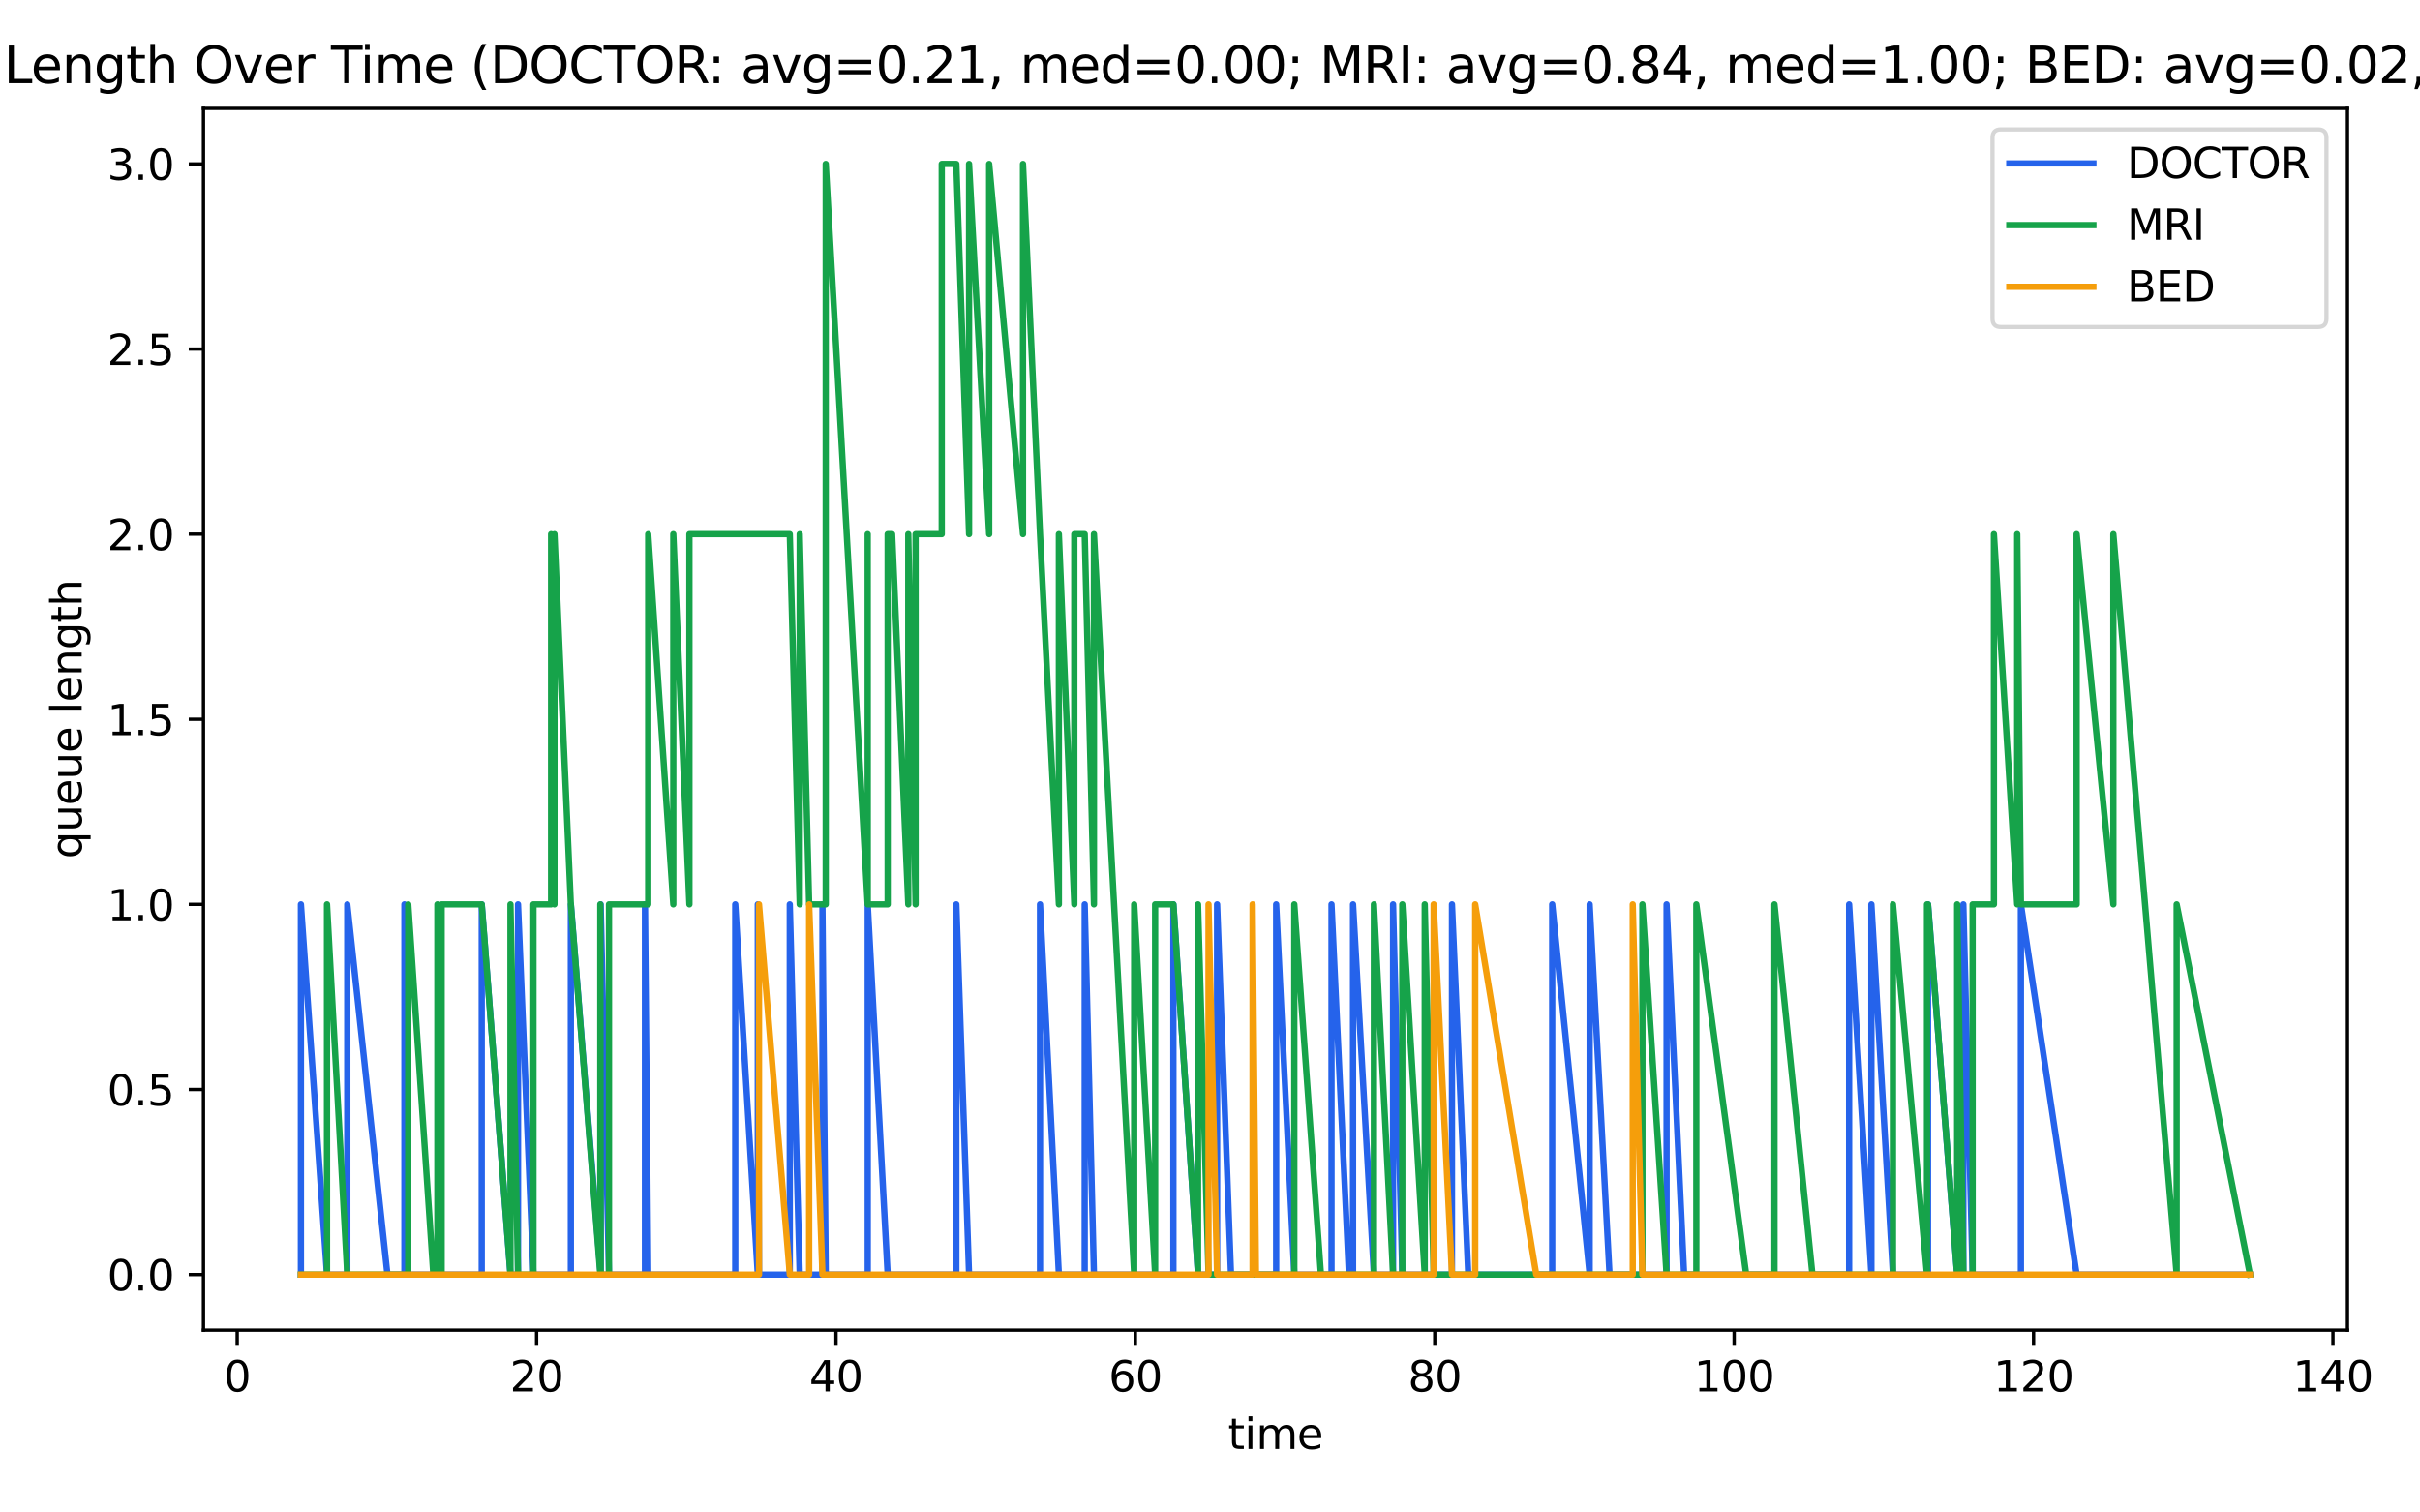 <?xml version="1.0" encoding="utf-8" standalone="no"?>
<!DOCTYPE svg PUBLIC "-//W3C//DTD SVG 1.1//EN"
  "http://www.w3.org/Graphics/SVG/1.1/DTD/svg11.dtd">
<svg xmlns:xlink="http://www.w3.org/1999/xlink" width="576pt" height="360pt" viewBox="0 0 576 360" xmlns="http://www.w3.org/2000/svg" version="1.1">
 <defs>
  <style type="text/css">*{stroke-linejoin: round; stroke-linecap: butt}</style>
 </defs>
 <g id="figure_1">
  <g id="patch_1">
   <path d="M 0 360 
L 576 360 
L 576 0 
L 0 0 
z
" style="fill: #ffffff"/>
  </g>
  <g id="axes_1">
   <g id="patch_2">
    <path d="M 48.425 316.6 
L 558.732 316.6 
L 558.732 25.8 
L 48.425 25.8 
z
" style="fill: #ffffff"/>
   </g>
   <g id="matplotlib.axis_1">
    <g id="xtick_1">
     <g id="line2d_1">
      <defs>
       <path id="me337577eb5" d="M 0 0 
L 0 3.5 
" style="stroke: #000000; stroke-width: 0.8"/>
      </defs>
      <g>
       <use xlink:href="#me337577eb5" x="56.456" y="316.6" style="stroke: #000000; stroke-width: 0.8"/>
      </g>
     </g>
     <g id="text_1">
      <!-- 0 -->
      <g transform="translate(53.275 331.198) scale(0.1 -0.1)">
       <defs>
        <path id="DejaVuSans-30" d="M 2034 4250 
Q 1547 4250 1301 3770 
Q 1056 3291 1056 2328 
Q 1056 1369 1301 889 
Q 1547 409 2034 409 
Q 2525 409 2770 889 
Q 3016 1369 3016 2328 
Q 3016 3291 2770 3770 
Q 2525 4250 2034 4250 
z
M 2034 4750 
Q 2819 4750 3233 4129 
Q 3647 3509 3647 2328 
Q 3647 1150 3233 529 
Q 2819 -91 2034 -91 
Q 1250 -91 836 529 
Q 422 1150 422 2328 
Q 422 3509 836 4129 
Q 1250 4750 2034 4750 
z
" transform="scale(0.016)"/>
       </defs>
       <use xlink:href="#DejaVuSans-30"/>
      </g>
     </g>
    </g>
    <g id="xtick_2">
     <g id="line2d_2">
      <g>
       <use xlink:href="#me337577eb5" x="127.717" y="316.6" style="stroke: #000000; stroke-width: 0.8"/>
      </g>
     </g>
     <g id="text_2">
      <!-- 20 -->
      <g transform="translate(121.354 331.198) scale(0.1 -0.1)">
       <defs>
        <path id="DejaVuSans-32" d="M 1228 531 
L 3431 531 
L 3431 0 
L 469 0 
L 469 531 
Q 828 903 1448 1529 
Q 2069 2156 2228 2338 
Q 2531 2678 2651 2914 
Q 2772 3150 2772 3378 
Q 2772 3750 2511 3984 
Q 2250 4219 1831 4219 
Q 1534 4219 1204 4116 
Q 875 4013 500 3803 
L 500 4441 
Q 881 4594 1212 4672 
Q 1544 4750 1819 4750 
Q 2544 4750 2975 4387 
Q 3406 4025 3406 3419 
Q 3406 3131 3298 2873 
Q 3191 2616 2906 2266 
Q 2828 2175 2409 1742 
Q 1991 1309 1228 531 
z
" transform="scale(0.016)"/>
       </defs>
       <use xlink:href="#DejaVuSans-32"/>
       <use xlink:href="#DejaVuSans-30" x="63.623"/>
      </g>
     </g>
    </g>
    <g id="xtick_3">
     <g id="line2d_3">
      <g>
       <use xlink:href="#me337577eb5" x="198.977" y="316.6" style="stroke: #000000; stroke-width: 0.8"/>
      </g>
     </g>
     <g id="text_3">
      <!-- 40 -->
      <g transform="translate(192.615 331.198) scale(0.1 -0.1)">
       <defs>
        <path id="DejaVuSans-34" d="M 2419 4116 
L 825 1625 
L 2419 1625 
L 2419 4116 
z
M 2253 4666 
L 3047 4666 
L 3047 1625 
L 3713 1625 
L 3713 1100 
L 3047 1100 
L 3047 0 
L 2419 0 
L 2419 1100 
L 313 1100 
L 313 1709 
L 2253 4666 
z
" transform="scale(0.016)"/>
       </defs>
       <use xlink:href="#DejaVuSans-34"/>
       <use xlink:href="#DejaVuSans-30" x="63.623"/>
      </g>
     </g>
    </g>
    <g id="xtick_4">
     <g id="line2d_4">
      <g>
       <use xlink:href="#me337577eb5" x="270.238" y="316.6" style="stroke: #000000; stroke-width: 0.8"/>
      </g>
     </g>
     <g id="text_4">
      <!-- 60 -->
      <g transform="translate(263.875 331.198) scale(0.1 -0.1)">
       <defs>
        <path id="DejaVuSans-36" d="M 2113 2584 
Q 1688 2584 1439 2293 
Q 1191 2003 1191 1497 
Q 1191 994 1439 701 
Q 1688 409 2113 409 
Q 2538 409 2786 701 
Q 3034 994 3034 1497 
Q 3034 2003 2786 2293 
Q 2538 2584 2113 2584 
z
M 3366 4563 
L 3366 3988 
Q 3128 4100 2886 4159 
Q 2644 4219 2406 4219 
Q 1781 4219 1451 3797 
Q 1122 3375 1075 2522 
Q 1259 2794 1537 2939 
Q 1816 3084 2150 3084 
Q 2853 3084 3261 2657 
Q 3669 2231 3669 1497 
Q 3669 778 3244 343 
Q 2819 -91 2113 -91 
Q 1303 -91 875 529 
Q 447 1150 447 2328 
Q 447 3434 972 4092 
Q 1497 4750 2381 4750 
Q 2619 4750 2861 4703 
Q 3103 4656 3366 4563 
z
" transform="scale(0.016)"/>
       </defs>
       <use xlink:href="#DejaVuSans-36"/>
       <use xlink:href="#DejaVuSans-30" x="63.623"/>
      </g>
     </g>
    </g>
    <g id="xtick_5">
     <g id="line2d_5">
      <g>
       <use xlink:href="#me337577eb5" x="341.498" y="316.6" style="stroke: #000000; stroke-width: 0.8"/>
      </g>
     </g>
     <g id="text_5">
      <!-- 80 -->
      <g transform="translate(335.136 331.198) scale(0.1 -0.1)">
       <defs>
        <path id="DejaVuSans-38" d="M 2034 2216 
Q 1584 2216 1326 1975 
Q 1069 1734 1069 1313 
Q 1069 891 1326 650 
Q 1584 409 2034 409 
Q 2484 409 2743 651 
Q 3003 894 3003 1313 
Q 3003 1734 2745 1975 
Q 2488 2216 2034 2216 
z
M 1403 2484 
Q 997 2584 770 2862 
Q 544 3141 544 3541 
Q 544 4100 942 4425 
Q 1341 4750 2034 4750 
Q 2731 4750 3128 4425 
Q 3525 4100 3525 3541 
Q 3525 3141 3298 2862 
Q 3072 2584 2669 2484 
Q 3125 2378 3379 2068 
Q 3634 1759 3634 1313 
Q 3634 634 3220 271 
Q 2806 -91 2034 -91 
Q 1263 -91 848 271 
Q 434 634 434 1313 
Q 434 1759 690 2068 
Q 947 2378 1403 2484 
z
M 1172 3481 
Q 1172 3119 1398 2916 
Q 1625 2713 2034 2713 
Q 2441 2713 2670 2916 
Q 2900 3119 2900 3481 
Q 2900 3844 2670 4047 
Q 2441 4250 2034 4250 
Q 1625 4250 1398 4047 
Q 1172 3844 1172 3481 
z
" transform="scale(0.016)"/>
       </defs>
       <use xlink:href="#DejaVuSans-38"/>
       <use xlink:href="#DejaVuSans-30" x="63.623"/>
      </g>
     </g>
    </g>
    <g id="xtick_6">
     <g id="line2d_6">
      <g>
       <use xlink:href="#me337577eb5" x="412.759" y="316.6" style="stroke: #000000; stroke-width: 0.8"/>
      </g>
     </g>
     <g id="text_6">
      <!-- 100 -->
      <g transform="translate(403.215 331.198) scale(0.1 -0.1)">
       <defs>
        <path id="DejaVuSans-31" d="M 794 531 
L 1825 531 
L 1825 4091 
L 703 3866 
L 703 4441 
L 1819 4666 
L 2450 4666 
L 2450 531 
L 3481 531 
L 3481 0 
L 794 0 
L 794 531 
z
" transform="scale(0.016)"/>
       </defs>
       <use xlink:href="#DejaVuSans-31"/>
       <use xlink:href="#DejaVuSans-30" x="63.623"/>
       <use xlink:href="#DejaVuSans-30" x="127.246"/>
      </g>
     </g>
    </g>
    <g id="xtick_7">
     <g id="line2d_7">
      <g>
       <use xlink:href="#me337577eb5" x="484.02" y="316.6" style="stroke: #000000; stroke-width: 0.8"/>
      </g>
     </g>
     <g id="text_7">
      <!-- 120 -->
      <g transform="translate(474.476 331.198) scale(0.1 -0.1)">
       <use xlink:href="#DejaVuSans-31"/>
       <use xlink:href="#DejaVuSans-32" x="63.623"/>
       <use xlink:href="#DejaVuSans-30" x="127.246"/>
      </g>
     </g>
    </g>
    <g id="xtick_8">
     <g id="line2d_8">
      <g>
       <use xlink:href="#me337577eb5" x="555.28" y="316.6" style="stroke: #000000; stroke-width: 0.8"/>
      </g>
     </g>
     <g id="text_8">
      <!-- 140 -->
      <g transform="translate(545.736 331.198) scale(0.1 -0.1)">
       <use xlink:href="#DejaVuSans-31"/>
       <use xlink:href="#DejaVuSans-34" x="63.623"/>
       <use xlink:href="#DejaVuSans-30" x="127.246"/>
      </g>
     </g>
    </g>
    <g id="text_9">
     <!-- time -->
     <g transform="translate(292.283 344.877) scale(0.1 -0.1)">
      <defs>
       <path id="DejaVuSans-74" d="M 1172 4494 
L 1172 3500 
L 2356 3500 
L 2356 3053 
L 1172 3053 
L 1172 1153 
Q 1172 725 1289 603 
Q 1406 481 1766 481 
L 2356 481 
L 2356 0 
L 1766 0 
Q 1100 0 847 248 
Q 594 497 594 1153 
L 594 3053 
L 172 3053 
L 172 3500 
L 594 3500 
L 594 4494 
L 1172 4494 
z
" transform="scale(0.016)"/>
       <path id="DejaVuSans-69" d="M 603 3500 
L 1178 3500 
L 1178 0 
L 603 0 
L 603 3500 
z
M 603 4863 
L 1178 4863 
L 1178 4134 
L 603 4134 
L 603 4863 
z
" transform="scale(0.016)"/>
       <path id="DejaVuSans-6d" d="M 3328 2828 
Q 3544 3216 3844 3400 
Q 4144 3584 4550 3584 
Q 5097 3584 5394 3201 
Q 5691 2819 5691 2113 
L 5691 0 
L 5113 0 
L 5113 2094 
Q 5113 2597 4934 2840 
Q 4756 3084 4391 3084 
Q 3944 3084 3684 2787 
Q 3425 2491 3425 1978 
L 3425 0 
L 2847 0 
L 2847 2094 
Q 2847 2600 2669 2842 
Q 2491 3084 2119 3084 
Q 1678 3084 1418 2786 
Q 1159 2488 1159 1978 
L 1159 0 
L 581 0 
L 581 3500 
L 1159 3500 
L 1159 2956 
Q 1356 3278 1631 3431 
Q 1906 3584 2284 3584 
Q 2666 3584 2933 3390 
Q 3200 3197 3328 2828 
z
" transform="scale(0.016)"/>
       <path id="DejaVuSans-65" d="M 3597 1894 
L 3597 1613 
L 953 1613 
Q 991 1019 1311 708 
Q 1631 397 2203 397 
Q 2534 397 2845 478 
Q 3156 559 3463 722 
L 3463 178 
Q 3153 47 2828 -22 
Q 2503 -91 2169 -91 
Q 1331 -91 842 396 
Q 353 884 353 1716 
Q 353 2575 817 3079 
Q 1281 3584 2069 3584 
Q 2775 3584 3186 3129 
Q 3597 2675 3597 1894 
z
M 3022 2063 
Q 3016 2534 2758 2815 
Q 2500 3097 2075 3097 
Q 1594 3097 1305 2825 
Q 1016 2553 972 2059 
L 3022 2063 
z
" transform="scale(0.016)"/>
      </defs>
      <use xlink:href="#DejaVuSans-74"/>
      <use xlink:href="#DejaVuSans-69" x="39.209"/>
      <use xlink:href="#DejaVuSans-6d" x="66.992"/>
      <use xlink:href="#DejaVuSans-65" x="164.404"/>
     </g>
    </g>
   </g>
   <g id="matplotlib.axis_2">
    <g id="ytick_1">
     <g id="line2d_9">
      <defs>
       <path id="m5ef343c807" d="M 0 0 
L -3.5 0 
" style="stroke: #000000; stroke-width: 0.8"/>
      </defs>
      <g>
       <use xlink:href="#m5ef343c807" x="48.425" y="303.382" style="stroke: #000000; stroke-width: 0.8"/>
      </g>
     </g>
     <g id="text_10">
      <!-- 0.0 -->
      <g transform="translate(25.522 307.181) scale(0.1 -0.1)">
       <defs>
        <path id="DejaVuSans-2e" d="M 684 794 
L 1344 794 
L 1344 0 
L 684 0 
L 684 794 
z
" transform="scale(0.016)"/>
       </defs>
       <use xlink:href="#DejaVuSans-30"/>
       <use xlink:href="#DejaVuSans-2e" x="63.623"/>
       <use xlink:href="#DejaVuSans-30" x="95.41"/>
      </g>
     </g>
    </g>
    <g id="ytick_2">
     <g id="line2d_10">
      <g>
       <use xlink:href="#m5ef343c807" x="48.425" y="259.321" style="stroke: #000000; stroke-width: 0.8"/>
      </g>
     </g>
     <g id="text_11">
      <!-- 0.5 -->
      <g transform="translate(25.522 263.12) scale(0.1 -0.1)">
       <defs>
        <path id="DejaVuSans-35" d="M 691 4666 
L 3169 4666 
L 3169 4134 
L 1269 4134 
L 1269 2991 
Q 1406 3038 1543 3061 
Q 1681 3084 1819 3084 
Q 2600 3084 3056 2656 
Q 3513 2228 3513 1497 
Q 3513 744 3044 326 
Q 2575 -91 1722 -91 
Q 1428 -91 1123 -41 
Q 819 9 494 109 
L 494 744 
Q 775 591 1075 516 
Q 1375 441 1709 441 
Q 2250 441 2565 725 
Q 2881 1009 2881 1497 
Q 2881 1984 2565 2268 
Q 2250 2553 1709 2553 
Q 1456 2553 1204 2497 
Q 953 2441 691 2322 
L 691 4666 
z
" transform="scale(0.016)"/>
       </defs>
       <use xlink:href="#DejaVuSans-30"/>
       <use xlink:href="#DejaVuSans-2e" x="63.623"/>
       <use xlink:href="#DejaVuSans-35" x="95.41"/>
      </g>
     </g>
    </g>
    <g id="ytick_3">
     <g id="line2d_11">
      <g>
       <use xlink:href="#m5ef343c807" x="48.425" y="215.261" style="stroke: #000000; stroke-width: 0.8"/>
      </g>
     </g>
     <g id="text_12">
      <!-- 1.0 -->
      <g transform="translate(25.522 219.06) scale(0.1 -0.1)">
       <use xlink:href="#DejaVuSans-31"/>
       <use xlink:href="#DejaVuSans-2e" x="63.623"/>
       <use xlink:href="#DejaVuSans-30" x="95.41"/>
      </g>
     </g>
    </g>
    <g id="ytick_4">
     <g id="line2d_12">
      <g>
       <use xlink:href="#m5ef343c807" x="48.425" y="171.2" style="stroke: #000000; stroke-width: 0.8"/>
      </g>
     </g>
     <g id="text_13">
      <!-- 1.5 -->
      <g transform="translate(25.522 174.999) scale(0.1 -0.1)">
       <use xlink:href="#DejaVuSans-31"/>
       <use xlink:href="#DejaVuSans-2e" x="63.623"/>
       <use xlink:href="#DejaVuSans-35" x="95.41"/>
      </g>
     </g>
    </g>
    <g id="ytick_5">
     <g id="line2d_13">
      <g>
       <use xlink:href="#m5ef343c807" x="48.425" y="127.139" style="stroke: #000000; stroke-width: 0.8"/>
      </g>
     </g>
     <g id="text_14">
      <!-- 2.0 -->
      <g transform="translate(25.522 130.939) scale(0.1 -0.1)">
       <use xlink:href="#DejaVuSans-32"/>
       <use xlink:href="#DejaVuSans-2e" x="63.623"/>
       <use xlink:href="#DejaVuSans-30" x="95.41"/>
      </g>
     </g>
    </g>
    <g id="ytick_6">
     <g id="line2d_14">
      <g>
       <use xlink:href="#m5ef343c807" x="48.425" y="83.079" style="stroke: #000000; stroke-width: 0.8"/>
      </g>
     </g>
     <g id="text_15">
      <!-- 2.5 -->
      <g transform="translate(25.522 86.878) scale(0.1 -0.1)">
       <use xlink:href="#DejaVuSans-32"/>
       <use xlink:href="#DejaVuSans-2e" x="63.623"/>
       <use xlink:href="#DejaVuSans-35" x="95.41"/>
      </g>
     </g>
    </g>
    <g id="ytick_7">
     <g id="line2d_15">
      <g>
       <use xlink:href="#m5ef343c807" x="48.425" y="39.018" style="stroke: #000000; stroke-width: 0.8"/>
      </g>
     </g>
     <g id="text_16">
      <!-- 3.0 -->
      <g transform="translate(25.522 42.817) scale(0.1 -0.1)">
       <defs>
        <path id="DejaVuSans-33" d="M 2597 2516 
Q 3050 2419 3304 2112 
Q 3559 1806 3559 1356 
Q 3559 666 3084 287 
Q 2609 -91 1734 -91 
Q 1441 -91 1130 -33 
Q 819 25 488 141 
L 488 750 
Q 750 597 1062 519 
Q 1375 441 1716 441 
Q 2309 441 2620 675 
Q 2931 909 2931 1356 
Q 2931 1769 2642 2001 
Q 2353 2234 1838 2234 
L 1294 2234 
L 1294 2753 
L 1863 2753 
Q 2328 2753 2575 2939 
Q 2822 3125 2822 3475 
Q 2822 3834 2567 4026 
Q 2313 4219 1838 4219 
Q 1578 4219 1281 4162 
Q 984 4106 628 3988 
L 628 4550 
Q 988 4650 1302 4700 
Q 1616 4750 1894 4750 
Q 2613 4750 3031 4423 
Q 3450 4097 3450 3541 
Q 3450 3153 3228 2886 
Q 3006 2619 2597 2516 
z
" transform="scale(0.016)"/>
       </defs>
       <use xlink:href="#DejaVuSans-33"/>
       <use xlink:href="#DejaVuSans-2e" x="63.623"/>
       <use xlink:href="#DejaVuSans-30" x="95.41"/>
      </g>
     </g>
    </g>
    <g id="text_17">
     <!-- queue length -->
     <g transform="translate(19.442 204.391) rotate(-90) scale(0.1 -0.1)">
      <defs>
       <path id="DejaVuSans-71" d="M 947 1747 
Q 947 1113 1208 752 
Q 1469 391 1925 391 
Q 2381 391 2643 752 
Q 2906 1113 2906 1747 
Q 2906 2381 2643 2742 
Q 2381 3103 1925 3103 
Q 1469 3103 1208 2742 
Q 947 2381 947 1747 
z
M 2906 525 
Q 2725 213 2448 61 
Q 2172 -91 1784 -91 
Q 1150 -91 751 415 
Q 353 922 353 1747 
Q 353 2572 751 3078 
Q 1150 3584 1784 3584 
Q 2172 3584 2448 3432 
Q 2725 3281 2906 2969 
L 2906 3500 
L 3481 3500 
L 3481 -1331 
L 2906 -1331 
L 2906 525 
z
" transform="scale(0.016)"/>
       <path id="DejaVuSans-75" d="M 544 1381 
L 544 3500 
L 1119 3500 
L 1119 1403 
Q 1119 906 1312 657 
Q 1506 409 1894 409 
Q 2359 409 2629 706 
Q 2900 1003 2900 1516 
L 2900 3500 
L 3475 3500 
L 3475 0 
L 2900 0 
L 2900 538 
Q 2691 219 2414 64 
Q 2138 -91 1772 -91 
Q 1169 -91 856 284 
Q 544 659 544 1381 
z
M 1991 3584 
L 1991 3584 
z
" transform="scale(0.016)"/>
       <path id="DejaVuSans-20" transform="scale(0.016)"/>
       <path id="DejaVuSans-6c" d="M 603 4863 
L 1178 4863 
L 1178 0 
L 603 0 
L 603 4863 
z
" transform="scale(0.016)"/>
       <path id="DejaVuSans-6e" d="M 3513 2113 
L 3513 0 
L 2938 0 
L 2938 2094 
Q 2938 2591 2744 2837 
Q 2550 3084 2163 3084 
Q 1697 3084 1428 2787 
Q 1159 2491 1159 1978 
L 1159 0 
L 581 0 
L 581 3500 
L 1159 3500 
L 1159 2956 
Q 1366 3272 1645 3428 
Q 1925 3584 2291 3584 
Q 2894 3584 3203 3211 
Q 3513 2838 3513 2113 
z
" transform="scale(0.016)"/>
       <path id="DejaVuSans-67" d="M 2906 1791 
Q 2906 2416 2648 2759 
Q 2391 3103 1925 3103 
Q 1463 3103 1205 2759 
Q 947 2416 947 1791 
Q 947 1169 1205 825 
Q 1463 481 1925 481 
Q 2391 481 2648 825 
Q 2906 1169 2906 1791 
z
M 3481 434 
Q 3481 -459 3084 -895 
Q 2688 -1331 1869 -1331 
Q 1566 -1331 1297 -1286 
Q 1028 -1241 775 -1147 
L 775 -588 
Q 1028 -725 1275 -790 
Q 1522 -856 1778 -856 
Q 2344 -856 2625 -561 
Q 2906 -266 2906 331 
L 2906 616 
Q 2728 306 2450 153 
Q 2172 0 1784 0 
Q 1141 0 747 490 
Q 353 981 353 1791 
Q 353 2603 747 3093 
Q 1141 3584 1784 3584 
Q 2172 3584 2450 3431 
Q 2728 3278 2906 2969 
L 2906 3500 
L 3481 3500 
L 3481 434 
z
" transform="scale(0.016)"/>
       <path id="DejaVuSans-68" d="M 3513 2113 
L 3513 0 
L 2938 0 
L 2938 2094 
Q 2938 2591 2744 2837 
Q 2550 3084 2163 3084 
Q 1697 3084 1428 2787 
Q 1159 2491 1159 1978 
L 1159 0 
L 581 0 
L 581 4863 
L 1159 4863 
L 1159 2956 
Q 1366 3272 1645 3428 
Q 1925 3584 2291 3584 
Q 2894 3584 3203 3211 
Q 3513 2838 3513 2113 
z
" transform="scale(0.016)"/>
      </defs>
      <use xlink:href="#DejaVuSans-71"/>
      <use xlink:href="#DejaVuSans-75" x="63.477"/>
      <use xlink:href="#DejaVuSans-65" x="126.855"/>
      <use xlink:href="#DejaVuSans-75" x="188.379"/>
      <use xlink:href="#DejaVuSans-65" x="251.758"/>
      <use xlink:href="#DejaVuSans-20" x="313.281"/>
      <use xlink:href="#DejaVuSans-6c" x="345.068"/>
      <use xlink:href="#DejaVuSans-65" x="372.852"/>
      <use xlink:href="#DejaVuSans-6e" x="434.375"/>
      <use xlink:href="#DejaVuSans-67" x="497.754"/>
      <use xlink:href="#DejaVuSans-74" x="561.23"/>
      <use xlink:href="#DejaVuSans-68" x="600.439"/>
     </g>
    </g>
   </g>
   <g id="line2d_16">
    <path d="M 71.621 303.382 
L 71.621 215.261 
L 71.621 215.261 
L 77.829 303.382 
L 77.829 303.382 
L 82.66 303.382 
L 82.66 303.382 
L 82.66 215.261 
L 82.66 215.261 
L 92.215 303.382 
L 96.261 303.382 
L 96.261 303.382 
L 96.261 215.261 
L 96.261 215.261 
L 97.17 303.382 
L 97.17 303.382 
L 114.659 303.382 
L 114.659 303.382 
L 114.659 215.261 
L 114.659 215.261 
L 121.498 303.382 
L 121.498 303.382 
L 123.295 303.382 
L 123.295 303.382 
L 123.295 215.261 
L 123.295 215.261 
L 126.961 303.382 
L 126.961 303.382 
L 135.87 303.382 
L 135.87 303.382 
L 135.87 215.261 
L 135.87 215.261 
L 142.968 303.382 
L 142.968 303.382 
L 142.968 215.261 
L 142.968 215.261 
L 144.948 303.382 
L 144.948 303.382 
L 153.516 303.382 
L 153.516 303.382 
L 153.516 215.261 
L 153.516 215.261 
L 154.286 303.382 
L 154.286 303.382 
L 175.002 303.382 
L 175.002 303.382 
L 175.002 215.261 
L 175.002 215.261 
L 180.362 303.382 
L 180.362 303.382 
L 180.362 215.261 
L 180.362 215.261 
L 180.654 303.382 
L 180.654 303.382 
L 187.979 303.382 
L 187.979 303.382 
L 187.979 215.261 
L 187.979 215.261 
L 190.34 303.382 
L 190.34 303.382 
L 195.754 303.382 
L 195.754 303.382 
L 195.754 215.261 
L 195.754 215.261 
L 196.537 303.382 
L 196.537 303.382 
L 206.535 303.382 
L 206.535 303.382 
L 206.535 215.261 
L 206.535 215.261 
L 211.28 303.382 
L 211.28 303.382 
L 227.617 303.382 
L 227.617 303.382 
L 227.617 215.261 
L 227.617 215.261 
L 230.652 303.382 
L 230.652 303.382 
L 247.54 303.382 
L 247.54 303.382 
L 247.54 215.261 
L 247.54 215.261 
L 252.031 303.382 
L 252.031 303.382 
L 258.179 303.382 
L 258.179 303.382 
L 258.179 215.261 
L 258.179 215.261 
L 260.379 303.382 
L 260.379 303.382 
L 279.288 303.382 
L 279.288 303.382 
L 279.288 215.261 
L 279.288 215.261 
L 285.152 303.382 
L 285.152 303.382 
L 289.693 303.382 
L 289.693 303.382 
L 289.693 215.261 
L 289.693 215.261 
L 293 303.382 
L 303.753 303.382 
L 303.753 303.382 
L 303.753 215.261 
L 303.753 215.261 
L 308.067 303.382 
L 308.067 303.382 
L 316.925 303.382 
L 316.925 303.382 
L 316.925 215.261 
L 316.925 215.261 
L 321.068 303.382 
L 322.049 303.382 
L 322.049 303.382 
L 322.049 215.261 
L 322.049 215.261 
L 327.015 303.382 
L 327.015 303.382 
L 331.577 303.382 
L 331.577 303.382 
L 331.577 215.261 
L 331.577 215.261 
L 333.774 303.382 
L 333.774 303.382 
L 345.598 303.382 
L 345.598 303.382 
L 345.598 215.261 
L 345.598 215.261 
L 349.472 303.382 
L 369.453 303.382 
L 369.453 303.382 
L 369.453 215.261 
L 369.453 215.261 
L 378.366 303.382 
L 378.366 303.382 
L 378.366 215.261 
L 378.366 215.261 
L 383.101 303.382 
L 396.675 303.382 
L 396.675 303.382 
L 396.675 215.261 
L 396.675 215.261 
L 400.845 303.382 
L 440.119 303.382 
L 440.119 303.382 
L 440.119 215.261 
L 440.119 215.261 
L 445.415 303.382 
L 445.415 303.382 
L 445.415 215.261 
L 445.415 215.261 
L 450.547 303.382 
L 450.547 303.382 
L 458.886 303.382 
L 458.886 303.382 
L 458.886 215.261 
L 458.886 215.261 
L 465.837 303.382 
L 465.837 303.382 
L 467.306 303.382 
L 467.306 303.382 
L 467.306 215.261 
L 467.306 215.261 
L 469.514 303.382 
L 469.514 303.382 
L 481.002 303.382 
L 481.002 303.382 
L 481.002 215.261 
L 481.002 215.261 
L 494.272 303.382 
L 494.272 303.382 
L 535.536 303.382 
L 535.536 303.382 
" clip-path="url(#p9b9b0e0c8f)" style="fill: none; stroke: #2563eb; stroke-width: 1.5; stroke-linecap: square"/>
   </g>
   <g id="line2d_17">
    <path d="M 71.621 303.382 
L 77.829 303.382 
L 77.829 303.382 
L 77.829 215.261 
L 77.829 215.261 
L 82.66 303.382 
L 82.66 303.382 
L 97.17 303.382 
L 97.17 303.382 
L 97.17 215.261 
L 97.17 215.261 
L 103.141 303.382 
L 104.111 303.382 
L 104.111 303.382 
L 104.111 215.261 
L 104.111 215.261 
L 105.109 303.382 
L 105.109 215.261 
L 105.109 215.261 
L 114.659 215.261 
L 114.659 215.261 
L 121.498 303.382 
L 121.498 215.261 
L 123.295 303.382 
L 123.295 303.382 
L 126.961 303.382 
L 126.961 215.261 
L 126.961 215.261 
L 131.176 215.261 
L 131.176 127.139 
L 131.176 127.139 
L 131.962 215.261 
L 131.962 127.139 
L 135.87 215.261 
L 135.87 215.261 
L 142.881 303.382 
L 142.881 215.261 
L 142.968 303.382 
L 144.948 303.382 
L 144.948 215.261 
L 144.948 215.261 
L 154.286 215.261 
L 154.286 127.139 
L 154.286 127.139 
L 160.253 215.261 
L 160.253 127.139 
L 164.086 215.261 
L 164.086 127.139 
L 164.086 127.139 
L 187.979 127.139 
L 187.979 127.139 
L 190.34 215.261 
L 190.34 127.139 
L 192.587 215.261 
L 192.587 215.261 
L 196.537 215.261 
L 196.537 39.018 
L 196.537 39.018 
L 206.523 215.261 
L 206.523 127.139 
L 206.535 215.261 
L 211.28 215.261 
L 211.28 127.139 
L 211.28 127.139 
L 212.336 127.139 
L 216.182 215.261 
L 216.182 127.139 
L 217.925 215.261 
L 217.925 127.139 
L 217.925 127.139 
L 224.151 127.139 
L 224.151 39.018 
L 224.151 39.018 
L 227.617 39.018 
L 227.617 39.018 
L 230.652 127.139 
L 230.652 39.018 
L 235.438 127.139 
L 235.438 39.018 
L 235.438 39.018 
L 243.489 127.139 
L 243.489 39.018 
L 247.54 127.139 
L 247.54 127.139 
L 252.031 215.261 
L 252.031 127.139 
L 255.705 215.261 
L 255.705 127.139 
L 255.705 127.139 
L 258.179 127.139 
L 258.179 127.139 
L 260.379 215.261 
L 260.379 127.139 
L 269.955 303.382 
L 269.955 215.261 
L 274.945 303.382 
L 274.945 215.261 
L 274.945 215.261 
L 279.288 215.261 
L 279.288 215.261 
L 285.152 303.382 
L 285.152 215.261 
L 287.648 303.382 
L 287.648 303.382 
L 308.067 303.382 
L 308.067 303.382 
L 308.067 215.261 
L 308.067 215.261 
L 314.406 303.382 
L 327.015 303.382 
L 327.015 303.382 
L 327.015 215.261 
L 327.015 215.261 
L 331.577 303.382 
L 331.577 303.382 
L 333.774 303.382 
L 333.774 215.261 
L 333.774 215.261 
L 339.112 303.382 
L 339.112 215.261 
L 341.234 303.382 
L 341.234 303.382 
L 390.922 303.382 
L 390.922 303.382 
L 390.922 215.261 
L 390.922 215.261 
L 396.675 303.382 
L 396.675 303.382 
L 403.755 303.382 
L 403.755 303.382 
L 403.755 215.261 
L 403.755 215.261 
L 415.625 303.382 
L 422.352 303.382 
L 422.352 303.382 
L 422.352 215.261 
L 422.352 215.261 
L 431.389 303.382 
L 450.547 303.382 
L 450.547 303.382 
L 450.547 215.261 
L 450.547 215.261 
L 458.656 303.382 
L 458.656 215.261 
L 458.656 215.261 
L 458.886 215.261 
L 458.886 215.261 
L 465.837 303.382 
L 465.837 215.261 
L 467.306 303.382 
L 467.306 303.382 
L 469.514 303.382 
L 469.514 215.261 
L 469.514 215.261 
L 474.584 215.261 
L 474.584 127.139 
L 474.584 127.139 
L 480.129 215.261 
L 480.129 127.139 
L 481.002 215.261 
L 481.002 215.261 
L 494.272 215.261 
L 494.272 127.139 
L 494.272 127.139 
L 503.011 215.261 
L 503.011 127.139 
L 518.082 303.382 
L 518.082 215.261 
L 535.536 303.382 
L 535.536 303.382 
" clip-path="url(#p9b9b0e0c8f)" style="fill: none; stroke: #16a34a; stroke-width: 1.5; stroke-linecap: square"/>
   </g>
   <g id="line2d_18">
    <path d="M 71.621 303.382 
L 180.654 303.382 
L 180.654 303.382 
L 180.654 215.261 
L 187.979 303.382 
L 187.979 303.382 
L 192.587 303.382 
L 192.587 303.382 
L 192.587 215.261 
L 195.754 303.382 
L 195.754 303.382 
L 287.648 303.382 
L 287.648 303.382 
L 287.648 215.261 
L 289.693 303.382 
L 289.693 303.382 
L 298.137 303.382 
L 298.137 303.382 
L 298.137 215.261 
L 298.932 303.382 
L 341.234 303.382 
L 341.234 303.382 
L 341.234 215.261 
L 345.598 303.382 
L 345.598 303.382 
L 351.126 303.382 
L 351.126 303.382 
L 351.126 215.261 
L 365.657 303.382 
L 388.622 303.382 
L 388.622 303.382 
L 388.622 215.261 
L 390.922 303.382 
L 390.922 303.382 
L 535.536 303.382 
L 535.536 303.382 
" clip-path="url(#p9b9b0e0c8f)" style="fill: none; stroke: #f59e0b; stroke-width: 1.5; stroke-linecap: square"/>
   </g>
   <g id="patch_3">
    <path d="M 48.425 316.6 
L 48.425 25.8 
" style="fill: none; stroke: #000000; stroke-width: 0.8; stroke-linejoin: miter; stroke-linecap: square"/>
   </g>
   <g id="patch_4">
    <path d="M 558.732 316.6 
L 558.732 25.8 
" style="fill: none; stroke: #000000; stroke-width: 0.8; stroke-linejoin: miter; stroke-linecap: square"/>
   </g>
   <g id="patch_5">
    <path d="M 48.425 316.6 
L 558.732 316.6 
" style="fill: none; stroke: #000000; stroke-width: 0.8; stroke-linejoin: miter; stroke-linecap: square"/>
   </g>
   <g id="patch_6">
    <path d="M 48.425 25.8 
L 558.732 25.8 
" style="fill: none; stroke: #000000; stroke-width: 0.8; stroke-linejoin: miter; stroke-linecap: square"/>
   </g>
   <g id="text_18">
    <!-- Queue Length Over Time (DOCTOR: avg=0.21, med=0.00; MRI: avg=0.84, med=1.00; BED: avg=0.02, med=0.00) -->
    <g transform="translate(-42.35 19.8) scale(0.12 -0.12)">
     <defs>
      <path id="DejaVuSans-51" d="M 2522 4238 
Q 1834 4238 1429 3725 
Q 1025 3213 1025 2328 
Q 1025 1447 1429 934 
Q 1834 422 2522 422 
Q 3209 422 3611 934 
Q 4013 1447 4013 2328 
Q 4013 3213 3611 3725 
Q 3209 4238 2522 4238 
z
M 3406 84 
L 4238 -825 
L 3475 -825 
L 2784 -78 
Q 2681 -84 2626 -87 
Q 2572 -91 2522 -91 
Q 1538 -91 948 567 
Q 359 1225 359 2328 
Q 359 3434 948 4092 
Q 1538 4750 2522 4750 
Q 3503 4750 4090 4092 
Q 4678 3434 4678 2328 
Q 4678 1516 4351 937 
Q 4025 359 3406 84 
z
" transform="scale(0.016)"/>
      <path id="DejaVuSans-4c" d="M 628 4666 
L 1259 4666 
L 1259 531 
L 3531 531 
L 3531 0 
L 628 0 
L 628 4666 
z
" transform="scale(0.016)"/>
      <path id="DejaVuSans-4f" d="M 2522 4238 
Q 1834 4238 1429 3725 
Q 1025 3213 1025 2328 
Q 1025 1447 1429 934 
Q 1834 422 2522 422 
Q 3209 422 3611 934 
Q 4013 1447 4013 2328 
Q 4013 3213 3611 3725 
Q 3209 4238 2522 4238 
z
M 2522 4750 
Q 3503 4750 4090 4092 
Q 4678 3434 4678 2328 
Q 4678 1225 4090 567 
Q 3503 -91 2522 -91 
Q 1538 -91 948 565 
Q 359 1222 359 2328 
Q 359 3434 948 4092 
Q 1538 4750 2522 4750 
z
" transform="scale(0.016)"/>
      <path id="DejaVuSans-76" d="M 191 3500 
L 800 3500 
L 1894 563 
L 2988 3500 
L 3597 3500 
L 2284 0 
L 1503 0 
L 191 3500 
z
" transform="scale(0.016)"/>
      <path id="DejaVuSans-72" d="M 2631 2963 
Q 2534 3019 2420 3045 
Q 2306 3072 2169 3072 
Q 1681 3072 1420 2755 
Q 1159 2438 1159 1844 
L 1159 0 
L 581 0 
L 581 3500 
L 1159 3500 
L 1159 2956 
Q 1341 3275 1631 3429 
Q 1922 3584 2338 3584 
Q 2397 3584 2469 3576 
Q 2541 3569 2628 3553 
L 2631 2963 
z
" transform="scale(0.016)"/>
      <path id="DejaVuSans-54" d="M -19 4666 
L 3928 4666 
L 3928 4134 
L 2272 4134 
L 2272 0 
L 1638 0 
L 1638 4134 
L -19 4134 
L -19 4666 
z
" transform="scale(0.016)"/>
      <path id="DejaVuSans-28" d="M 1984 4856 
Q 1566 4138 1362 3434 
Q 1159 2731 1159 2009 
Q 1159 1288 1364 580 
Q 1569 -128 1984 -844 
L 1484 -844 
Q 1016 -109 783 600 
Q 550 1309 550 2009 
Q 550 2706 781 3412 
Q 1013 4119 1484 4856 
L 1984 4856 
z
" transform="scale(0.016)"/>
      <path id="DejaVuSans-44" d="M 1259 4147 
L 1259 519 
L 2022 519 
Q 2988 519 3436 956 
Q 3884 1394 3884 2338 
Q 3884 3275 3436 3711 
Q 2988 4147 2022 4147 
L 1259 4147 
z
M 628 4666 
L 1925 4666 
Q 3281 4666 3915 4102 
Q 4550 3538 4550 2338 
Q 4550 1131 3912 565 
Q 3275 0 1925 0 
L 628 0 
L 628 4666 
z
" transform="scale(0.016)"/>
      <path id="DejaVuSans-43" d="M 4122 4306 
L 4122 3641 
Q 3803 3938 3442 4084 
Q 3081 4231 2675 4231 
Q 1875 4231 1450 3742 
Q 1025 3253 1025 2328 
Q 1025 1406 1450 917 
Q 1875 428 2675 428 
Q 3081 428 3442 575 
Q 3803 722 4122 1019 
L 4122 359 
Q 3791 134 3420 21 
Q 3050 -91 2638 -91 
Q 1578 -91 968 557 
Q 359 1206 359 2328 
Q 359 3453 968 4101 
Q 1578 4750 2638 4750 
Q 3056 4750 3426 4639 
Q 3797 4528 4122 4306 
z
" transform="scale(0.016)"/>
      <path id="DejaVuSans-52" d="M 2841 2188 
Q 3044 2119 3236 1894 
Q 3428 1669 3622 1275 
L 4263 0 
L 3584 0 
L 2988 1197 
Q 2756 1666 2539 1819 
Q 2322 1972 1947 1972 
L 1259 1972 
L 1259 0 
L 628 0 
L 628 4666 
L 2053 4666 
Q 2853 4666 3247 4331 
Q 3641 3997 3641 3322 
Q 3641 2881 3436 2590 
Q 3231 2300 2841 2188 
z
M 1259 4147 
L 1259 2491 
L 2053 2491 
Q 2509 2491 2742 2702 
Q 2975 2913 2975 3322 
Q 2975 3731 2742 3939 
Q 2509 4147 2053 4147 
L 1259 4147 
z
" transform="scale(0.016)"/>
      <path id="DejaVuSans-3a" d="M 750 794 
L 1409 794 
L 1409 0 
L 750 0 
L 750 794 
z
M 750 3309 
L 1409 3309 
L 1409 2516 
L 750 2516 
L 750 3309 
z
" transform="scale(0.016)"/>
      <path id="DejaVuSans-61" d="M 2194 1759 
Q 1497 1759 1228 1600 
Q 959 1441 959 1056 
Q 959 750 1161 570 
Q 1363 391 1709 391 
Q 2188 391 2477 730 
Q 2766 1069 2766 1631 
L 2766 1759 
L 2194 1759 
z
M 3341 1997 
L 3341 0 
L 2766 0 
L 2766 531 
Q 2569 213 2275 61 
Q 1981 -91 1556 -91 
Q 1019 -91 701 211 
Q 384 513 384 1019 
Q 384 1609 779 1909 
Q 1175 2209 1959 2209 
L 2766 2209 
L 2766 2266 
Q 2766 2663 2505 2880 
Q 2244 3097 1772 3097 
Q 1472 3097 1187 3025 
Q 903 2953 641 2809 
L 641 3341 
Q 956 3463 1253 3523 
Q 1550 3584 1831 3584 
Q 2591 3584 2966 3190 
Q 3341 2797 3341 1997 
z
" transform="scale(0.016)"/>
      <path id="DejaVuSans-3d" d="M 678 2906 
L 4684 2906 
L 4684 2381 
L 678 2381 
L 678 2906 
z
M 678 1631 
L 4684 1631 
L 4684 1100 
L 678 1100 
L 678 1631 
z
" transform="scale(0.016)"/>
      <path id="DejaVuSans-2c" d="M 750 794 
L 1409 794 
L 1409 256 
L 897 -744 
L 494 -744 
L 750 256 
L 750 794 
z
" transform="scale(0.016)"/>
      <path id="DejaVuSans-64" d="M 2906 2969 
L 2906 4863 
L 3481 4863 
L 3481 0 
L 2906 0 
L 2906 525 
Q 2725 213 2448 61 
Q 2172 -91 1784 -91 
Q 1150 -91 751 415 
Q 353 922 353 1747 
Q 353 2572 751 3078 
Q 1150 3584 1784 3584 
Q 2172 3584 2448 3432 
Q 2725 3281 2906 2969 
z
M 947 1747 
Q 947 1113 1208 752 
Q 1469 391 1925 391 
Q 2381 391 2643 752 
Q 2906 1113 2906 1747 
Q 2906 2381 2643 2742 
Q 2381 3103 1925 3103 
Q 1469 3103 1208 2742 
Q 947 2381 947 1747 
z
" transform="scale(0.016)"/>
      <path id="DejaVuSans-3b" d="M 750 3309 
L 1409 3309 
L 1409 2516 
L 750 2516 
L 750 3309 
z
M 750 794 
L 1409 794 
L 1409 256 
L 897 -744 
L 494 -744 
L 750 256 
L 750 794 
z
" transform="scale(0.016)"/>
      <path id="DejaVuSans-4d" d="M 628 4666 
L 1569 4666 
L 2759 1491 
L 3956 4666 
L 4897 4666 
L 4897 0 
L 4281 0 
L 4281 4097 
L 3078 897 
L 2444 897 
L 1241 4097 
L 1241 0 
L 628 0 
L 628 4666 
z
" transform="scale(0.016)"/>
      <path id="DejaVuSans-49" d="M 628 4666 
L 1259 4666 
L 1259 0 
L 628 0 
L 628 4666 
z
" transform="scale(0.016)"/>
      <path id="DejaVuSans-42" d="M 1259 2228 
L 1259 519 
L 2272 519 
Q 2781 519 3026 730 
Q 3272 941 3272 1375 
Q 3272 1813 3026 2020 
Q 2781 2228 2272 2228 
L 1259 2228 
z
M 1259 4147 
L 1259 2741 
L 2194 2741 
Q 2656 2741 2882 2914 
Q 3109 3088 3109 3444 
Q 3109 3797 2882 3972 
Q 2656 4147 2194 4147 
L 1259 4147 
z
M 628 4666 
L 2241 4666 
Q 2963 4666 3353 4366 
Q 3744 4066 3744 3513 
Q 3744 3084 3544 2831 
Q 3344 2578 2956 2516 
Q 3422 2416 3680 2098 
Q 3938 1781 3938 1306 
Q 3938 681 3513 340 
Q 3088 0 2303 0 
L 628 0 
L 628 4666 
z
" transform="scale(0.016)"/>
      <path id="DejaVuSans-45" d="M 628 4666 
L 3578 4666 
L 3578 4134 
L 1259 4134 
L 1259 2753 
L 3481 2753 
L 3481 2222 
L 1259 2222 
L 1259 531 
L 3634 531 
L 3634 0 
L 628 0 
L 628 4666 
z
" transform="scale(0.016)"/>
      <path id="DejaVuSans-29" d="M 513 4856 
L 1013 4856 
Q 1481 4119 1714 3412 
Q 1947 2706 1947 2009 
Q 1947 1309 1714 600 
Q 1481 -109 1013 -844 
L 513 -844 
Q 928 -128 1133 580 
Q 1338 1288 1338 2009 
Q 1338 2731 1133 3434 
Q 928 4138 513 4856 
z
" transform="scale(0.016)"/>
     </defs>
     <use xlink:href="#DejaVuSans-51"/>
     <use xlink:href="#DejaVuSans-75" x="78.711"/>
     <use xlink:href="#DejaVuSans-65" x="142.09"/>
     <use xlink:href="#DejaVuSans-75" x="203.613"/>
     <use xlink:href="#DejaVuSans-65" x="266.992"/>
     <use xlink:href="#DejaVuSans-20" x="328.516"/>
     <use xlink:href="#DejaVuSans-4c" x="360.303"/>
     <use xlink:href="#DejaVuSans-65" x="414.266"/>
     <use xlink:href="#DejaVuSans-6e" x="475.789"/>
     <use xlink:href="#DejaVuSans-67" x="539.168"/>
     <use xlink:href="#DejaVuSans-74" x="602.645"/>
     <use xlink:href="#DejaVuSans-68" x="641.854"/>
     <use xlink:href="#DejaVuSans-20" x="705.232"/>
     <use xlink:href="#DejaVuSans-4f" x="737.02"/>
     <use xlink:href="#DejaVuSans-76" x="815.73"/>
     <use xlink:href="#DejaVuSans-65" x="874.91"/>
     <use xlink:href="#DejaVuSans-72" x="936.434"/>
     <use xlink:href="#DejaVuSans-20" x="977.547"/>
     <use xlink:href="#DejaVuSans-54" x="1009.334"/>
     <use xlink:href="#DejaVuSans-69" x="1067.293"/>
     <use xlink:href="#DejaVuSans-6d" x="1095.076"/>
     <use xlink:href="#DejaVuSans-65" x="1192.488"/>
     <use xlink:href="#DejaVuSans-20" x="1254.012"/>
     <use xlink:href="#DejaVuSans-28" x="1285.799"/>
     <use xlink:href="#DejaVuSans-44" x="1324.812"/>
     <use xlink:href="#DejaVuSans-4f" x="1401.814"/>
     <use xlink:href="#DejaVuSans-43" x="1480.525"/>
     <use xlink:href="#DejaVuSans-54" x="1550.35"/>
     <use xlink:href="#DejaVuSans-4f" x="1611.434"/>
     <use xlink:href="#DejaVuSans-52" x="1690.145"/>
     <use xlink:href="#DejaVuSans-3a" x="1756.502"/>
     <use xlink:href="#DejaVuSans-20" x="1790.193"/>
     <use xlink:href="#DejaVuSans-61" x="1821.98"/>
     <use xlink:href="#DejaVuSans-76" x="1883.26"/>
     <use xlink:href="#DejaVuSans-67" x="1942.439"/>
     <use xlink:href="#DejaVuSans-3d" x="2005.916"/>
     <use xlink:href="#DejaVuSans-30" x="2089.705"/>
     <use xlink:href="#DejaVuSans-2e" x="2153.328"/>
     <use xlink:href="#DejaVuSans-32" x="2185.115"/>
     <use xlink:href="#DejaVuSans-31" x="2248.738"/>
     <use xlink:href="#DejaVuSans-2c" x="2312.361"/>
     <use xlink:href="#DejaVuSans-20" x="2344.148"/>
     <use xlink:href="#DejaVuSans-6d" x="2375.936"/>
     <use xlink:href="#DejaVuSans-65" x="2473.348"/>
     <use xlink:href="#DejaVuSans-64" x="2534.871"/>
     <use xlink:href="#DejaVuSans-3d" x="2598.348"/>
     <use xlink:href="#DejaVuSans-30" x="2682.137"/>
     <use xlink:href="#DejaVuSans-2e" x="2745.76"/>
     <use xlink:href="#DejaVuSans-30" x="2777.547"/>
     <use xlink:href="#DejaVuSans-30" x="2841.17"/>
     <use xlink:href="#DejaVuSans-3b" x="2904.793"/>
     <use xlink:href="#DejaVuSans-20" x="2938.484"/>
     <use xlink:href="#DejaVuSans-4d" x="2970.271"/>
     <use xlink:href="#DejaVuSans-52" x="3056.551"/>
     <use xlink:href="#DejaVuSans-49" x="3126.033"/>
     <use xlink:href="#DejaVuSans-3a" x="3155.525"/>
     <use xlink:href="#DejaVuSans-20" x="3189.217"/>
     <use xlink:href="#DejaVuSans-61" x="3221.004"/>
     <use xlink:href="#DejaVuSans-76" x="3282.283"/>
     <use xlink:href="#DejaVuSans-67" x="3341.463"/>
     <use xlink:href="#DejaVuSans-3d" x="3404.939"/>
     <use xlink:href="#DejaVuSans-30" x="3488.729"/>
     <use xlink:href="#DejaVuSans-2e" x="3552.352"/>
     <use xlink:href="#DejaVuSans-38" x="3584.139"/>
     <use xlink:href="#DejaVuSans-34" x="3647.762"/>
     <use xlink:href="#DejaVuSans-2c" x="3711.385"/>
     <use xlink:href="#DejaVuSans-20" x="3743.172"/>
     <use xlink:href="#DejaVuSans-6d" x="3774.959"/>
     <use xlink:href="#DejaVuSans-65" x="3872.371"/>
     <use xlink:href="#DejaVuSans-64" x="3933.895"/>
     <use xlink:href="#DejaVuSans-3d" x="3997.371"/>
     <use xlink:href="#DejaVuSans-31" x="4081.16"/>
     <use xlink:href="#DejaVuSans-2e" x="4144.783"/>
     <use xlink:href="#DejaVuSans-30" x="4176.57"/>
     <use xlink:href="#DejaVuSans-30" x="4240.193"/>
     <use xlink:href="#DejaVuSans-3b" x="4303.816"/>
     <use xlink:href="#DejaVuSans-20" x="4337.508"/>
     <use xlink:href="#DejaVuSans-42" x="4369.295"/>
     <use xlink:href="#DejaVuSans-45" x="4437.898"/>
     <use xlink:href="#DejaVuSans-44" x="4501.082"/>
     <use xlink:href="#DejaVuSans-3a" x="4578.084"/>
     <use xlink:href="#DejaVuSans-20" x="4611.775"/>
     <use xlink:href="#DejaVuSans-61" x="4643.562"/>
     <use xlink:href="#DejaVuSans-76" x="4704.842"/>
     <use xlink:href="#DejaVuSans-67" x="4764.021"/>
     <use xlink:href="#DejaVuSans-3d" x="4827.498"/>
     <use xlink:href="#DejaVuSans-30" x="4911.287"/>
     <use xlink:href="#DejaVuSans-2e" x="4974.91"/>
     <use xlink:href="#DejaVuSans-30" x="5006.697"/>
     <use xlink:href="#DejaVuSans-32" x="5070.32"/>
     <use xlink:href="#DejaVuSans-2c" x="5133.943"/>
     <use xlink:href="#DejaVuSans-20" x="5165.73"/>
     <use xlink:href="#DejaVuSans-6d" x="5197.518"/>
     <use xlink:href="#DejaVuSans-65" x="5294.93"/>
     <use xlink:href="#DejaVuSans-64" x="5356.453"/>
     <use xlink:href="#DejaVuSans-3d" x="5419.93"/>
     <use xlink:href="#DejaVuSans-30" x="5503.719"/>
     <use xlink:href="#DejaVuSans-2e" x="5567.342"/>
     <use xlink:href="#DejaVuSans-30" x="5599.129"/>
     <use xlink:href="#DejaVuSans-30" x="5662.752"/>
     <use xlink:href="#DejaVuSans-29" x="5726.375"/>
    </g>
   </g>
   <g id="legend_1">
    <g id="patch_7">
     <path d="M 476.249 77.834 
L 551.732 77.834 
Q 553.732 77.834 553.732 75.834 
L 553.732 32.8 
Q 553.732 30.8 551.732 30.8 
L 476.249 30.8 
Q 474.249 30.8 474.249 32.8 
L 474.249 75.834 
Q 474.249 77.834 476.249 77.834 
z
" style="fill: #ffffff; opacity: 0.8; stroke: #cccccc; stroke-linejoin: miter"/>
    </g>
    <g id="line2d_19">
     <path d="M 478.249 38.898 
L 488.249 38.898 
L 498.249 38.898 
" style="fill: none; stroke: #2563eb; stroke-width: 1.5; stroke-linecap: square"/>
    </g>
    <g id="text_19">
     <!-- DOCTOR -->
     <g transform="translate(506.249 42.398) scale(0.1 -0.1)">
      <use xlink:href="#DejaVuSans-44"/>
      <use xlink:href="#DejaVuSans-4f" x="77.002"/>
      <use xlink:href="#DejaVuSans-43" x="155.713"/>
      <use xlink:href="#DejaVuSans-54" x="225.537"/>
      <use xlink:href="#DejaVuSans-4f" x="286.621"/>
      <use xlink:href="#DejaVuSans-52" x="365.332"/>
     </g>
    </g>
    <g id="line2d_20">
     <path d="M 478.249 53.577 
L 488.249 53.577 
L 498.249 53.577 
" style="fill: none; stroke: #16a34a; stroke-width: 1.5; stroke-linecap: square"/>
    </g>
    <g id="text_20">
     <!-- MRI -->
     <g transform="translate(506.249 57.077) scale(0.1 -0.1)">
      <use xlink:href="#DejaVuSans-4d"/>
      <use xlink:href="#DejaVuSans-52" x="86.279"/>
      <use xlink:href="#DejaVuSans-49" x="155.762"/>
     </g>
    </g>
    <g id="line2d_21">
     <path d="M 478.249 68.255 
L 488.249 68.255 
L 498.249 68.255 
" style="fill: none; stroke: #f59e0b; stroke-width: 1.5; stroke-linecap: square"/>
    </g>
    <g id="text_21">
     <!-- BED -->
     <g transform="translate(506.249 71.755) scale(0.1 -0.1)">
      <use xlink:href="#DejaVuSans-42"/>
      <use xlink:href="#DejaVuSans-45" x="68.604"/>
      <use xlink:href="#DejaVuSans-44" x="131.787"/>
     </g>
    </g>
   </g>
  </g>
 </g>
 <defs>
  <clipPath id="p9b9b0e0c8f">
   <rect x="48.425" y="25.8" width="510.307" height="290.8"/>
  </clipPath>
 </defs>
</svg>
